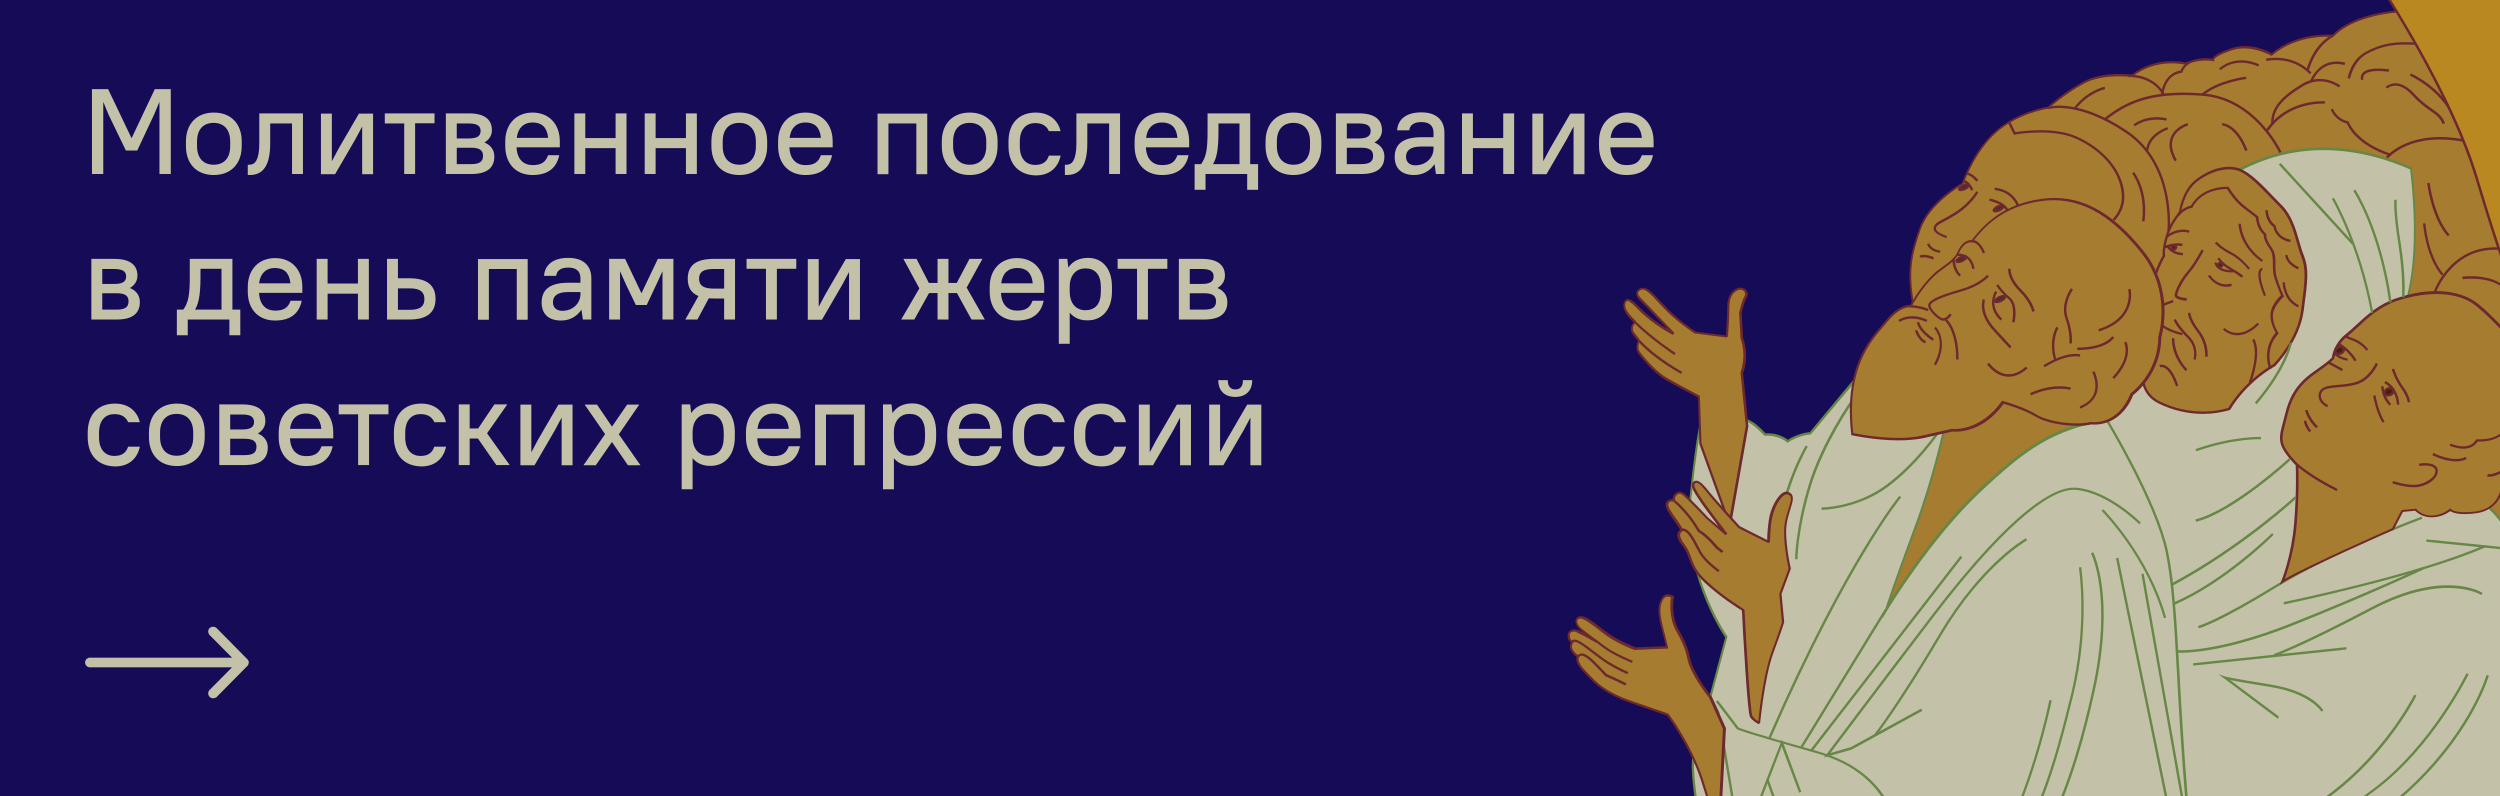 <svg version="1.1" xmlns="http://www.w3.org/2000/svg" xmlns:xlink="http://www.w3.org/1999/xlink" x="0" y="0" viewBox="0 0 1237 394" style="enable-background:new 0 0 1237 394" xml:space="preserve"><style>.st2{fill:#a67c31}.st3{fill:#6d292d}.st4{fill:#c4c1a9}.st8{fill:#333}.st9{fill:#42210b}</style><defs><path id="SVGID_1_" d="M1238 395H-1V-1h1239v396z"/></defs><clipPath id="SVGID_00000072276934035620076160000001891823555679183033_"><use xlink:href="#SVGID_1_" style="overflow:visible"/></clipPath><path style="clip-path:url(#SVGID_00000072276934035620076160000001891823555679183033_);fill:#160b56" d="M-12-13h1261v419H-12z"/><g style="clip-path:url(#SVGID_00000072276934035620076160000001891823555679183033_)"><path class="st2" d="m927 301.1 8.6 7.9 102.8-92.9 210.1 55.9 1.2-132.3-29.4-108-32.6-26s-22.7 1-33.3 12.2c0 0-17.1-2-30.3 9.2 0 0-9.9-5.9-19.8-2.6s-9.2 5.3-9.2 5.3-7.2-1.3-13.2 2c0 0-14.5-4-27 5.9 0 0-13.8-2-23.7 3.3-9.9 5.3-17.8 12.5-17.8 12.5s-14.5 2-25.7 11.9-16.5 25.7-16.5 25.7-16.5 9.2-21.1 22.4-6.6 21.7-2.6 41.5L927 301.1z"/><path class="st3" d="m935.6 309.8-9.2-8.5 20.5-146.5c-3.9-19.6-2.1-28.1 2.7-41.7 4.4-12.6 19.2-21.5 21.2-22.6.7-2 6.1-16.5 16.6-25.7 10.5-9.3 24.1-11.7 25.8-12 1.1-1 8.6-7.6 17.8-12.5 9.3-5 21.8-3.6 23.8-3.4 11.7-9.1 25.1-6.4 27.1-5.9 5.1-2.7 10.9-2.3 12.8-2 .5-1.1 2.5-2.8 9.5-5.2 9.1-3 18 1.4 19.9 2.5 12.2-10.1 27.8-9.3 30.1-9.1 5.6-5.8 14.3-8.8 20.7-10.3 7-1.6 12.7-1.9 12.8-1.9h.2l.2.1 32.8 26.1.1.2 29.5 108.1v.1l-1.2 133.1-.7-.2-209.8-55.8-103.2 93.1zm-7.9-8.9 7.9 7.3 102.6-92.8.3.1 209.3 55.7 1.2-131.5-29.4-107.8-32.3-25.8c-2.4.1-22.9 1.7-32.6 12l-.2.2h-.3c-.2 0-17-1.8-29.9 9.1l-.3.3-.4-.2c-.1-.1-9.8-5.7-19.3-2.6-8 2.7-8.7 4.4-8.8 4.6l.3.9-1-.2c-.1 0-7.1-1.2-12.8 1.9l-.2.1-.2-.1c-.1 0-14.4-3.8-26.5 5.8l-.2.2h-.3c-.1 0-13.8-1.9-23.4 3.2-9.7 5.2-17.6 12.4-17.7 12.4l-.1.1h-.2c-.1 0-14.5 2.1-25.4 11.7-10.9 9.7-16.2 25.3-16.3 25.4l-.1.2-.2.1c-.2.1-16.3 9.3-20.8 22.1-4.7 13.4-6.5 21.9-2.6 41.2v.2l-20.1 146.2zm167.9-271.4z"/></g><g style="clip-path:url(#SVGID_00000072276934035620076160000001891823555679183033_)"><path class="st4" d="M867.4 470.8s-15.2-9.2-21.7-40.2-8.6-47.4-7.9-54.7c0 0 5.3 5.3 9.9 20.4 0 0 4-29.7 2.6-43.5l-4-7.9 7.9-29.7s-21.7-31-17.8-68.5c4-37.6 5.9-39.5 5.9-39.5s.7 21.1 12.5 44.1l8.6-43.5s3.3 0 9.9 7.2c0 0 6.6-.7 11.2 3.3 0 0 4.6-3.3 11.2-4l23.1-27.7 43.5 24.4s-5.3 25-15.2 51.4c-9.9 26.4-13.8 38.9-13.8 38.9s21.1-34.9 45.5-58 36.9-31 63.3-36.2c0 0 50.1-115.3 65.9-123.2 15.8-7.9 44.1-18.5 85-.7 0 0 5.9 41.5-2.6 67.2 0 0 29.7 90.3 42.2 101.5 12.5 11.2 13.8 31 13.8 31l3.4 201.7s-311.8 3.2-340.8-.1c-29.1-3.2-41.6-13.7-41.6-13.7z"/><path d="M1013.3 486.7c-52 0-94.6-.4-104.4-1.5-23-2.6-37.4-10.2-41.8-13.9-1.1-.7-15.5-10.2-22-40.6-6-28.2-8.7-46.7-7.9-54.9l.1-1.3.9.9c.2.2 4.8 4.9 9.2 18.1.9-7.6 3.3-29.3 2.3-40.5l-4-8 7.9-29.6c-2-2.9-21.5-33.1-17.7-68.7 3.8-35.9 5.7-39.5 6.1-39.9l1-1v1.4c0 .2.8 20.3 11.7 42.3l8.3-42.3h.5c.1 0 3.6.1 10.1 7.2 1.4-.1 6.8-.2 11 3.2 1.2-.8 5.3-3.2 10.9-3.8l23.2-27.9 44.3 24.8-.1.4c-.1.3-5.4 25.4-15.2 51.5-6.4 17-10.3 28.3-12.3 34.2 6.4-10 23.7-35.8 42.9-53.9 23.7-22.4 36.3-30.9 63.2-36.3 3.4-7.8 50.5-115.4 66.1-123.2 10-5 40.5-20.3 85.5-.7l.3.1v.3c.1.4 5.8 41.7-2.6 67.3 1.5 4.6 30 90.3 41.9 101 12.6 11.2 14 31.2 14 31.4l3.4 202.4h-.6c-1.9.1-136.3 1.5-236.2 1.5zM838.2 377.4c-.3 8.7 2.4 26.5 8 53 6.5 30.4 21.3 39.7 21.5 39.8l.1.1c.1.1 12.8 10.5 41.2 13.7 28 3.2 324.6.3 340.1.1l-3.4-201.1c0-.2-1.5-19.6-13.6-30.5-12.5-11.2-41.1-98-42.3-101.7l-.1-.2.1-.2c8-24.1 3.2-62.6 2.7-66.6-44.3-19.2-74.3-4.2-84.2.8-15.4 7.7-65.1 121.8-65.6 122.9l-.1.3-.3.1c-26.9 5.4-39.3 13.7-63 36.1-24 22.7-45.2 57.5-45.4 57.9l-2.6 4.3 1.5-4.8c0-.1 4.1-12.8 13.8-38.9 9.1-24.1 14.3-47.5 15-50.9l-42.7-23.9L896 215h-.2c-6.4.6-10.9 3.8-10.9 3.8l-.4.3-.4-.3c-4.4-3.7-10.7-3.2-10.8-3.2h-.3l-.2-.2c-4.9-5.3-7.9-6.6-9-7L855 253l-.8-1.5c-9.1-17.7-11.7-34.5-12.3-41.3-.9 4-2.6 13.6-5 36.4-3.9 36.9 17.5 67.8 17.7 68.1l.2.2-7.9 29.7 3.9 7.9c1.3 13.7-2.6 43.3-2.6 43.6l-.4 2.7-.8-2.6c-3.3-10.8-7.1-16.5-8.8-18.8z" style="fill:#668745"/></g><path style="clip-path:url(#SVGID_00000072276934035620076160000001891823555679183033_);fill:#668745" d="M937.6 411.8c0-.3-1.8-28.7-38.4-39s-39.5-11.8-39.7-11.9l-.1-.1-10.4-13.6 1-.7 10.3 13.5c.6.3 5.5 2.3 39.3 11.8 19.6 5.5 29.2 16.1 33.9 24 5 8.6 5.4 15.8 5.4 16.1l-1.3-.1z"/><path transform="rotate(-9.46 854.125 377.215)" style="clip-path:url(#SVGID_00000072276934035620076160000001891823555679183033_);fill:#668745" d="M853.7 355.5h1.2v43.4h-1.2z"/><path style="clip-path:url(#SVGID_00000072276934035620076160000001891823555679183033_);fill:#668745" d="M910.6 485.3c-1.2 0-1.7-.1-1.8-.1l.3-1.2s3.1.7 11.5-1.5c7.7-2 21.5-7 43.7-19.1 19.8-10.8 35.4-27.7 47.7-51.8 12.2-23.8 19.1-51.2 23.2-69.7 10.4-46.6-.5-67.9-.6-68.1l1.1-.6c.1.2 11.2 21.8.7 68.9-4.1 18.6-11 46-23.3 70-12.4 24.3-28.2 41.4-48.2 52.3-34.8 18.9-49.6 20.9-54.3 20.9z"/><path style="clip-path:url(#SVGID_00000072276934035620076160000001891823555679183033_);fill:#668745" d="m989.5 435.2-1-.7c20.3-30.2 27.5-55.5 36.2-90.7 8.4-34.4 4-62.7 3.9-63l1.2-.2c0 .3 4.5 28.9-4 63.5-8.7 35.3-15.9 60.8-36.3 91.1z"/><path style="clip-path:url(#SVGID_00000072276934035620076160000001891823555679183033_);fill:#668745" d="m944.7 474.4-.7-1c16.9-12.6 24-22.7 41.8-50.1 18.2-27.9 28.2-76.4 28.2-76.9l1.2.2c-.1.5-10.1 49.2-28.4 77.3-17.9 27.6-25 37.8-42.1 50.5zM928.1 364.3l-.9-.7c.1-.1 11.4-14.5 32.2-49.6 10.9-18.4 22-30.4 29.4-37.2 8-7.4 13.4-10.3 13.6-10.5l.6 1.1c-.2.1-21.9 12.2-42.6 47.2-20.8 35.2-32.2 49.6-32.3 49.7z"/><path style="clip-path:url(#SVGID_00000072276934035620076160000001891823555679183033_);fill:#668745" d="m902.5 374.8 1.1-1.4c.2-.3 24.6-32.8 52-68.6 41.2-54 61.7-64.3 71.7-63.5 15.9 1.3 31.4 16.7 32 17.3l-.8.8c-.2-.2-15.8-15.7-31.3-17-13.7-1.2-38.7 21.2-70.6 63-24.1 31.6-45.9 60.5-50.9 67.2l10-2.9 34.9-19.1.6 1.1-35 19.2-13.7 3.9z"/><path transform="rotate(-52.272 933.44 323.336)" style="clip-path:url(#SVGID_00000072276934035620076160000001891823555679183033_);fill:#668745" d="M872.8 322.7H994v1.2H872.8z"/><path transform="rotate(-58.445 912.38 335.542)" style="clip-path:url(#SVGID_00000072276934035620076160000001891823555679183033_);fill:#668745" d="M872.3 334.9h80v1.2h-80z"/><path style="clip-path:url(#SVGID_00000072276934035620076160000001891823555679183033_);fill:#668745" d="m876.1 365.4-1.1-.5c19.7-45.2 36.3-75.3 46.7-92.6 11.3-18.7 18-26.9 18.1-27l.9.8c-.1.1-6.8 8.2-18 26.9-10.4 17.2-26.9 47.2-46.6 92.4zM901.3 252.3v-1.2c.2 0 17.1-.1 31.9-11.1 14.9-11 25.5-26.7 25.6-26.9l1 .7c-.1.2-10.8 16-25.8 27.2-15.2 11.1-32.5 11.3-32.7 11.3zM1103.7 519.3c-1.9-15.8-5.1-28.8-8.6-42.6-5-20.1-10.7-42.8-13.8-80.7-2.1-25.5-3.3-46.6-4.2-63.6-1.4-25.8-2.5-44.5-5.6-59.5-5.2-24.7-29.7-65-29.9-65.4l1-.6c.2.4 24.8 40.9 30.1 65.8 3.2 15.1 4.2 33.8 5.7 59.7.9 17 2.1 38.1 4.2 63.6 3.1 37.8 8.8 60.5 13.8 80.5 3.4 13.8 6.7 26.8 8.6 42.7l-1.3.1z"/><path style="clip-path:url(#SVGID_00000072276934035620076160000001891823555679183033_);fill:#668745" d="M1070.7 305.9c-8.4-30.5-30.6-52.9-30.8-53.1l.8-.8c.2.2 22.6 22.9 31.1 53.6l-1.1.3z"/><path transform="rotate(-10.035 1074.53 366.29)" style="clip-path:url(#SVGID_00000072276934035620076160000001891823555679183033_);fill:#668745" d="M1074.1 282.7h1.2v167.6h-1.2z"/><path transform="rotate(-11.577 1066.996 370.931)" style="clip-path:url(#SVGID_00000072276934035620076160000001891823555679183033_);fill:#668745" d="M1066.4 274.1h1.2v193.7h-1.2z"/><path style="clip-path:url(#SVGID_00000072276934035620076160000001891823555679183033_);fill:#668745" d="M889.4 276.7h-1.2c0-.1.1-14.8 6.6-36.4 6.5-21.6 21-42.1 21.2-42.3l1 .7c-.1.2-14.5 20.6-21 42s-6.6 35.9-6.6 36zM879.5 267.6l-1.2-.2c3.9-28.8 15.1-46.8 15.2-47l1 .6c0 .2-11.1 18.1-15 46.6zM1087.9 310.9l-.3-1.2c.1 0 8.9-2.2 38.7-20.4 30-18.3 71.5-33.5 71.9-33.7l.4 1.1c-.4.2-41.8 15.3-71.7 33.6-30 18.4-38.6 20.5-39 20.6z"/><path transform="rotate(-84.255 1222.317 269.65)" style="clip-path:url(#SVGID_00000072276934035620076160000001891823555679183033_);fill:#668745" d="M1221.7 247.8h1.2v43.9h-1.2z"/><path style="clip-path:url(#SVGID_00000072276934035620076160000001891823555679183033_);fill:#668745" d="m1130.1 299.1-.2-1.2c.7-.1 66.8-13.7 99.4-28.2l.5 1.1c-32.8 14.5-99 28.1-99.7 28.3z"/><path style="clip-path:url(#SVGID_00000072276934035620076160000001891823555679183033_);fill:#668745" d="M1079 323c-1.2 0-1.9-.1-1.9-.1l.1-1.2c.2 0 18.9 1.6 56.5-13.3 37.8-15 64.7-27.6 64.9-27.7l.5 1.1c-.3.1-27.2 12.8-65 27.8-31.1 12.3-49.4 13.4-55.1 13.4zM1125.5 324.7l-.4-1.1c.1 0 12.3-4.2 48-23 36.1-19.1 54.5-7.7 55.3-7.2l-.6 1c-.2-.1-18.6-11.4-54.1 7.3-35.8 18.8-48 23-48.2 23z"/><path transform="rotate(-5.981 1122.79 324.758)" style="clip-path:url(#SVGID_00000072276934035620076160000001891823555679183033_);fill:#668745" d="M1085 324.2h76.2v1.2H1085z"/><path style="clip-path:url(#SVGID_00000072276934035620076160000001891823555679183033_);fill:#668745" d="m1127 355.6-29.3-22 3.5 1.2c.1 0 2.4.7 22.3 3.9 20.5 3.3 25.9 12.4 26.1 12.8l-1 .6c-.1-.1-5.4-9-25.3-12.2-11.3-1.8-16.9-2.8-19.8-3.4l24.2 18.1-.7 1zM1112.7 428.4c-12.5 0-25.8-1.8-26.7-1.9l.2-1.2c.3 0 32 4.3 43.6-.2 1.6-.6 3.5-1.3 5.7-2 13.1-4.6 35-12.3 59.4-36 27.9-27.2 35.4-52.9 35.4-53.1l1.2.3c0 .1-1.9 6.6-7.2 16.4-4.9 9.1-13.8 22.9-28.5 37.2-24.5 23.9-46.6 31.7-59.8 36.3-2.1.8-4 1.4-5.6 2-4.4 1.6-10.9 2.2-17.7 2.2z"/><path style="clip-path:url(#SVGID_00000072276934035620076160000001891823555679183033_);fill:#668745" d="m1115.3 428-.5-1.1c.3-.1 31.1-15.2 59.7-36.7 28.5-21.4 45.8-56.8 45.9-57.1l1.1.5c-.2.4-17.5 36-46.3 57.5-28.8 21.6-59.6 36.7-59.9 36.9z"/><g style="clip-path:url(#SVGID_00000072276934035620076160000001891823555679183033_)"><path class="st2" d="m864.4 210.8-2.6-26.4s3.3-7.9 0-17.1l-.7-12.5s1.3-5.9 2.6-7.9-.7-4.6-3.3-4c-2.6.7-5.3 3.3-5.3 9.2s-.7 14.5-.7 14.5l-15.8-2s-9.2-5.9-15.8-13.2-9.2-9.9-11.9-7.9c-2.6 2 .7 4.6 2 5.9 1.3 1.3 15.2 15.8 15.2 15.8s-9.7-4.9-17.1-12.5c-2.9-3-5.3-5.3-6.6-4s-2 4.6 4.6 10.5c0 0-3.3 2.6-.7 5.9l2.6 3.3s-2 3.3 0 5.9c2 2.6 7.9 9.9 13.8 13.2l5.9 3.3 9.9 5.3.7 23.1 14.5 40.2 8.7-48.6z"/><path class="st3" d="m855.3 259.8-14.5-40.2v-.2l-.6-22.7-9.6-5.1-5.9-3.3c-6.6-3.6-12.8-11.8-14-13.3-1.8-2.4-.7-5.2-.2-6.2l-2.4-3c-1.6-1.9-1.3-3.7-.7-4.8.3-.6.7-1.1 1-1.5-3.4-3.1-5.1-5.9-5.2-8.2 0-1.4.5-2.3 1-2.8.4-.4.8-.6 1.3-.6 1.6 0 3.5 1.9 6.1 4.5 4.6 4.7 10 8.3 13.5 10.4-4.1-4.3-11.4-12-12.4-12.9l-.4-.4c-1.1-1.1-2.8-2.7-2.7-4.4 0-.8.5-1.5 1.2-2 3.2-2.4 6.4 1.1 12.7 8 6.1 6.7 14.5 12.3 15.6 13L854 166c.1-2.1.6-8.9.6-13.8 0-7.8 4.4-9.5 5.7-9.8 1.5-.4 3 .2 3.9 1.4.8 1.1.8 2.4.1 3.5-1.2 1.7-2.4 6.9-2.5 7.6l.7 12.4c3.1 8.7.5 16.2 0 17.3l2.6 26.2v.2l-8.6 48.8h-1.2zm-13.4-40.5 13.7 38 8.2-46.5-2.6-26.3v-.3c0-.1 3.2-7.8 0-16.7v-.2l-.7-12.5v-.2c.1-.2 1.4-6.1 2.7-8.1.4-.7.4-1.5-.1-2.2-.4-.6-1.4-1.2-2.6-.9-1.4.4-4.8 1.9-4.8 8.6 0 5.9-.7 14.5-.7 14.5l-.7.5-15.8-2-.2-.1c-.1-.1-9.4-6.1-15.9-13.3-6.6-7.2-8.9-9.5-11.1-7.8-.5.4-.7.7-.8 1.2-.1 1.1 1.4 2.5 2.3 3.4l.5.5c1.3 1.3 14.6 15.2 15.2 15.8l-.7 1c-.1 0-9.9-5-17.3-12.6-1.7-1.8-4-4.1-5.2-4.2-.2 0-.3.1-.5.2-.3.3-.7.9-.7 1.9 0 1.4 1 3.9 5.3 7.8v.9c-.3.2-2.8 2.4-.6 5.1l2.6 3.3v.7s-1.7 3 0 5.3c.7 1 7.2 9.4 13.6 13l5.9 3.3 9.9 5.3.3.5.8 23.1z"/></g><path style="clip-path:url(#SVGID_00000072276934035620076160000001891823555679183033_);fill:#6d292d" d="M828.5 175.7c-.1-.1-12-8-19.9-15.9l.8-.8c7.8 7.8 19.6 15.7 19.7 15.7l-.6 1zM831.8 185c-.1-.1-12.7-6.7-21.2-15.9l.9-.8c8.4 9 20.8 15.6 20.9 15.7l-.6 1z"/><g style="clip-path:url(#SVGID_00000072276934035620076160000001891823555679183033_)"><path class="st2" d="M870.3 357.8s2-22.4 6.6-34.9 5.3-15.2 5.3-15.2l-1.3-13.8 4.6-12.5s-3.3-14.5-2-22.4c1.3-7.9 5.1-13 1.5-14.7s-7.5 5.5-8.8 10.8c-1.3 5.3-1.3 13.2-1.3 13.2l-14.5-7.2s-6.9-7.6-11.9-13.2c-4-4.6-7.6-10.2-9.9-9.2-2.6 1.1 0 4.6 2.3 8.2 2.3 3.6 13.2 17.8 13.2 17.8l-9.6-8.2s-9.9-10.5-11.9-11.9-3-.3-4 .7c-.7.7-.7 2.6-.7 2.6s-2.3-1-3.3 1.3c-.7 1.7 2 5.3 3.6 7.6 2.2 3 3.6 5.6 3.6 5.6s-4 1.3.7 7.2c4.6 5.9 2.6 10.5 11.2 18.5 8.6 7.9 18.5 13.8 18.5 13.8s2.6 50.7 4 52.7 4.1 3.2 4.1 3.2z"/><path class="st3" d="M870.1 358.3c-.1-.1-2.8-1.4-4.2-3.5-1.3-2-3.6-43.5-4-52.7-1.7-1-10.6-6.6-18.3-13.7-5.3-4.9-6.6-8.5-7.9-12-.8-2.2-1.6-4.3-3.4-6.5-2-2.5-2.7-4.6-2.2-6.2.3-.8.8-1.3 1.2-1.6-.5-.9-1.7-2.8-3.3-5l-.4-.5c-1.8-2.6-4.1-5.8-3.3-7.7.6-1.5 1.7-1.8 2.5-1.9h.8c.1-.7.3-1.8.8-2.3 1-1 2.3-2.3 4.7-.7 2 1.3 11.6 11.5 12 12l5.2 4.4c-3.4-4.5-8.3-11-9.7-13.3l-.6-.9c-1.8-2.7-3.3-5.1-2.8-6.8.2-.6.6-1.1 1.3-1.4 2.2-.9 4.6 2.1 7.7 5.9.9 1.1 1.9 2.3 2.9 3.4 4.6 5.2 11 12.3 11.8 13.1l13.5 6.8c0-2.3.3-8.1 1.3-12.4 1.1-4.4 3.9-9.8 6.8-11.2 1-.5 1.9-.5 2.8 0 2.8 1.4 1.8 4.4.6 8.3-.6 2.1-1.4 4.4-1.8 7.1-1.3 7.7 1.9 22 2 22.2v.3l-4.6 12.4 1.3 13.7v.2c0 .1-.7 2.8-5.3 15.2-4.5 12.3-6.5 34.5-6.6 34.8l-.8.5zm-43-110.2c-.6 0-1.2.2-1.6 1.2-.5 1.3 1.8 4.5 3.2 6.5l.4.5c2.2 3 3.6 5.6 3.7 5.7l-.3.9s-.8.3-1.1 1.2c-.2.8-.1 2.4 2 5.1 1.9 2.4 2.7 4.6 3.5 6.9 1.2 3.4 2.5 6.8 7.6 11.5 8.4 7.8 18.3 13.7 18.4 13.8l.3.5c1 20.1 2.9 50.6 3.9 52.4.8 1.2 2.1 2.1 2.9 2.6.4-4.4 2.5-23.1 6.5-34.1 4.1-11.1 5.1-14.4 5.2-15l-1.3-13.7v-.3l4.6-12.4c-.4-1.7-3.2-14.9-1.9-22.5.5-2.8 1.2-5.2 1.9-7.3 1.2-4 1.8-5.9 0-6.8-.6-.3-1.2-.3-1.8 0-2.5 1.2-5.1 6.2-6.1 10.4-1.3 5.1-1.3 13-1.3 13l-.9.5-14.7-7.4c-.1-.1-7-7.6-11.9-13.2-1-1.1-2-2.3-2.9-3.5-2.4-3-5-6.2-6.3-5.6-.5.2-.6.5-.7.6-.4 1.2 1.2 3.5 2.6 5.8l.6.9c2.2 3.5 13 17.6 13.1 17.7l-.9.8-9.6-8.2c-3.4-3.7-10.3-10.8-11.8-11.8-1.6-1-2.2-.4-3.2.6-.3.3-.5 1.5-.5 2.2l-.8.6c-.1 0-.4-.1-.8-.1z"/></g><g style="clip-path:url(#SVGID_00000072276934035620076160000001891823555679183033_)"><path class="st2" d="M1060.1 184.5s-1.3 9.9 7.9 14.5c9.2 4.6 22.4 7.2 34.9 3.3 0 0 6.6-12.5 22.4-21.7 0 0 11.9-11.9 13.8-27 2-15.2 2.6-20.4 0-27-2.6-6.6-4-17.8-10.5-24.4s-14.5-15.8-20.8-18.1-14.8.3-21.4 5.6-7.9 15.8-7.9 15.8-4.6 4.6-6.6 11.9c-2 7.2-1.3 9.2-1.3 9.2s-5.3 8.6-6.6 19.1c-1.2 10.4-3.9 38.8-3.9 38.8z"/><path class="st3" d="M1090.1 204.8c-7.6 0-15.3-1.8-22.3-5.3-9.3-4.7-8.3-14.6-8.2-15.1.1-.6 2.7-28.5 4-38.9 1.2-9.6 5.7-17.7 6.5-19.1-.1-.8-.3-3.3 1.4-9.3 1.8-6.7 5.8-11.1 6.6-12 .2-1.5 1.8-11 8.1-16 7.2-5.7 15.8-8 22-5.7 5.2 1.9 11.2 8.1 17 14.2 1.4 1.4 2.7 2.8 4 4.1 4.8 4.8 6.8 11.9 8.6 18.1.7 2.4 1.3 4.6 2.1 6.5 2.7 6.8 2 12.4 0 27.3-2 15.2-13.9 27.2-14 27.4l-.1.1c-15.5 9-22.1 21.4-22.2 21.5l-.1.2-.2.1c-4.3 1.2-8.7 1.9-13.2 1.9zm12.8-121c-5.1 0-11 2.3-16.1 6.3-6.3 5.1-7.7 15.3-7.7 15.4v.2l-.1.1s-4.5 4.6-6.4 11.6c-1.9 6.8-1.3 8.9-1.3 8.9l.1.3-.1.2c-.1.1-5.2 8.6-6.5 18.9-1.3 10.4-3.9 38.6-4 38.9-.1.4-1.1 9.5 7.6 13.9 10.8 5.4 23.6 6.6 34.2 3.3 1-1.7 7.9-13.2 22.4-21.7.9-.9 11.8-12.4 13.6-26.6 1.9-14.7 2.6-20.2 0-26.7-.8-1.9-1.4-4.2-2.1-6.6-1.7-6.1-3.7-13-8.3-17.6-1.3-1.3-2.6-2.7-4-4.1-5.5-5.7-11.6-12.1-16.5-13.9-1.5-.6-3.1-.8-4.8-.8z"/></g><g style="clip-path:url(#SVGID_00000072276934035620076160000001891823555679183033_)"><path class="st2" d="m853.2 360.4-6.9-15.5s-9.2-11.2-10.9-19.4c0 0-.7-5.3-5.3-13.2-4.6-7.9-2.6-17.1-2.6-17.1s-3.3-2-4.9 1c-1.4 2.6-2.3 5.6-.3 13.5 2 7.9 2.6 10.5 2.6 10.5l-15.8.7s-9.2-3.3-15.8-8.6c-6.6-5.3-9.9-7.2-11.5-6.9-2.7.5-2.3 3.6 1 6.3 3.3 2.6 7.9 5.9 7.9 5.9s-6.6-3.9-9.9-5.3c-2.3-1-4.6 0-4.6 2s.7 2.6 2 3.3c0 0-3 3 2.6 7.2 0 0-1.6 2.3 3.3 7.2 4 4 7.9 9.9 23.1 15.2l18.1 6.3s10.9 14.2 16.8 32l4.6 14.5 4.6-2 1.9-37.6z"/><path class="st3" d="m846.3 400.8-4.8-15.1c-5.5-16.5-15.5-30.1-16.6-31.6l-17.9-6.2c-13.2-4.6-18.1-9.8-21.7-13.6-.6-.6-1.1-1.2-1.6-1.7-4-4-3.9-6.5-3.6-7.5-2.1-1.7-3.2-3.4-3.3-5-.1-1 .2-1.7.5-2.2-1.1-.7-1.7-1.6-1.7-3.5 0-1 .5-1.8 1.3-2.4 1.1-.7 2.7-.8 4.2-.2.7.3 1.4.7 2.3 1.1-.3-.2-.6-.5-.9-.7-2.2-1.8-3.3-3.8-2.9-5.4.2-1 1-1.7 2.2-1.9 1.9-.4 5.1 1.5 12 7 6.1 4.8 14.5 8 15.5 8.4l15-.6-2.5-9.8c-1.9-7.6-1.3-11 .4-13.9.5-1 1.3-1.6 2.2-1.8 1.7-.5 3.5.6 3.6.6l.4.2-.1.4c0 .1-1.9 9.1 2.6 16.7 4.6 7.9 5.3 13.2 5.3 13.4 1.6 7.9 10.6 19 10.7 19.1l.1.1 7 15.6v.1l-2 37.9-5.7 2.5zm-67.4-88.3c-.5 0-1.1.1-1.5.4-.3.2-.7.6-.7 1.4 0 1.7.5 2.2 1.6 2.8l.7.4-.6.6s-.7.7-.6 1.9c.1 1.4 1.2 2.9 3.2 4.4l.5.4-.3.5s-1.2 2 3.2 6.5c.5.5 1.1 1.1 1.6 1.7 3.7 3.9 8.2 8.8 21.2 13.3l18.3 6.3.1.1c.1.1 11 14.5 16.9 32.1l4.4 13.9 3.7-1.6 1.9-37-6.8-15.3c-.8-1-9.3-11.6-10.9-19.6 0-.1-.7-5.3-5.2-13-4.1-7.1-3.1-15.1-2.8-17.1-.5-.2-1.4-.5-2.3-.3-.6.2-1.1.6-1.5 1.2-1.3 2.3-2.3 5.1-.3 13.1l2.8 11.3-16.7.7h-.1c-.1 0-9.4-3.4-16-8.7-4.2-3.4-9.2-7.2-11-6.8-.7.1-1.2.5-1.3 1-.2.9.5 2.6 2.5 4.2 3.2 2.6 7.8 5.9 7.9 5.9l-.7 1c-.1 0-6.6-3.9-9.8-5.2-.3-.4-.9-.5-1.4-.5z"/></g><g style="clip-path:url(#SVGID_00000072276934035620076160000001891823555679183033_)"><path class="st2" d="M1129.3 287.9s5.3-12.5 6.6-29.7.7-28.3.7-28.3-5.9-5.9-7.2-9.9 0-7.2 2-15.2c2-7.9 5.3-14.5 13.8-20.4s9.2-7.2 9.2-7.2.7-6.6 6.6-11.2c5.9-4.6 13.2-13.8 25-17.8 11.9-4 29-5.9 39.5 2.6 10.5 8.6 21.7 22.4 21.7 22.4l-2 67.2-7.9 3.3s-2 8.6-12.5 9.9c-10.5 1.3-12.5-1.3-12.5-1.3s-4 3.3-9.2 3.3-7.9-3.3-7.9-3.3l-6.6.7-4.6 8.9s-44.1 19.4-54.7 26z"/><path class="st3" d="m1128 289.4.7-1.7c.1-.1 5.2-12.6 6.5-29.5 1.2-15.6.8-26.4.7-28-1-1-6-6.2-7.2-10-1.2-3.5-.4-6.5 1.1-12 .3-1.1.6-2.2.9-3.5 1.7-6.9 4.6-14.2 14.1-20.8 7.1-4.9 8.7-6.6 9-7 .1-1.1 1.2-7.1 6.8-11.5 1.5-1.2 3.2-2.7 5-4.4 5.1-4.7 11.4-10.6 20.3-13.5 24.2-8.1 36.8.1 40.1 2.7 10.5 8.5 21.7 22.4 21.8 22.5l.1.2v.2l-2 67.6-8 3.3c-.5 1.6-3.3 8.8-12.9 10-8.4 1.1-11.6-.4-12.6-1.1-1.2.9-4.7 3.1-9.2 3.1-4.7 0-7.4-2.5-8.2-3.3l-6 .6-4.6 8.8-.2.1c-.4.2-44.2 19.5-54.6 26l-1.6 1.2zm77.6-143.9c-6.7 0-13.6 1.4-19.4 3.3-8.6 2.9-14.8 8.6-19.8 13.3-1.8 1.6-3.5 3.2-5 4.4-5.6 4.4-6.4 10.7-6.4 10.8l-.1.2c-.1.2-1.1 1.7-9.4 7.5-9.1 6.3-11.9 13.4-13.6 20.1-.3 1.3-.6 2.5-.9 3.5-1.4 5.4-2.1 8.2-1.1 11.3 1.3 3.8 7 9.6 7.1 9.6l.2.2v.2c0 .1.6 11.4-.7 28.4-1 13.5-4.6 24.2-6 28.2 12.1-7 50-23.7 53.1-25.1l4.7-9 7.2-.7.2.3s2.5 3.1 7.4 3.1c5 0 8.8-3.1 8.8-3.2l.5-.4.4.5s2.1 2.3 12 1.1c10-1.2 11.9-9.1 12-9.4l.1-.3 7.8-3.3 2-66.6c-1.3-1.6-11.8-14.2-21.5-22.1-5.3-4.3-12.3-5.9-19.6-5.9z"/></g><g style="clip-path:url(#SVGID_00000072276934035620076160000001891823555679183033_)"><path class="st2" d="M916.5 214.8s20.4 4.6 34.9 1.3l14.5-3.3s13.8 2 25-13.8c0 0 9.9 2.6 16.5 6.6 6.6 4 20 5.5 27.2 3.8 0 0 13.7 2.2 20.3-14.3 0 0 13.8-9.9 13.8-28.3 0 0 7.2-22.4-8.6-42.2-15.8-19.8-31.6-28.3-50.1-25.7s-27.7 11.9-34.3 20.4c0 0-4-.7-6.6 5.3-2.6 5.9-8.6 7.2-14.5 13.8-5.9 6.6-9.2 13.2-9.2 13.2s-4.6-1.3-11.9 7.2c-7.1 8.5-21 21.7-17 56z"/><path class="st3" d="M939.3 217.9c-11.6 0-22.8-2.5-22.9-2.5l-.4-.1v-.4c-3.7-32.2 8-45.7 15.7-54.7.5-.6 1.1-1.2 1.5-1.8 6.2-7.3 10.6-7.6 12-7.5.8-1.5 4-7.3 9.1-12.9 2.6-2.9 5.2-4.8 7.5-6.4 2.9-2.1 5.5-4 6.9-7.2 2.3-5.3 5.7-5.7 6.9-5.6 6.7-8.6 16.1-17.8 34.5-20.4 18.3-2.6 34.4 5.6 50.6 25.9 15.3 19.1 9.2 41 8.7 42.6 0 17.5-12.5 27.5-13.9 28.6-3.5 8.6-8.9 12.1-12.9 13.5-3.9 1.4-7.2 1.1-7.8 1-7.6 1.8-21.2 0-27.5-3.8-5.7-3.4-14-5.9-15.9-6.4-5.8 8.1-12.3 11.4-16.8 12.7-4.5 1.4-7.8 1.1-8.5 1l-14.4 3.3c-4 .8-8.3 1.1-12.4 1.1zm-22.3-3.6c3 .6 21.2 4.2 34.2 1.2l14.6-3.3h.1c.1 0 13.6 1.7 24.5-13.6l.2-.3.4.1c.4.1 10 2.7 16.6 6.7 6.1 3.7 19.4 5.5 26.7 3.7h.2c.5.1 13.3 1.9 19.6-13.9l.1-.2.1-.1c.1-.1 13.6-9.9 13.6-27.8v-.2c.1-.2 7-22.3-8.5-41.6-15.9-19.9-31.7-28-49.5-25.5-18.2 2.6-27.3 11.7-33.9 20.2l-.2.3-.4-.1c-.1 0-3.5-.5-5.9 4.9-1.6 3.5-4.2 5.5-7.3 7.7-2.2 1.6-4.8 3.5-7.3 6.3-5.8 6.4-9.1 13-9.1 13l-.2.4-.5-.1s-4.4-1-11.2 7.1l-1.5 1.8c-7.5 8.7-18.9 21.9-15.4 53.3z"/></g><path style="clip-path:url(#SVGID_00000072276934035620076160000001891823555679183033_);fill:#6d292d" d="m1073.6 114.4-1.2-.1c0-.3 3.3-32.5-20.5-48.5-12.4-8.4-22.2-11.2-28.2-12-6.5-.9-10.1.2-10.1.2l-.4-1.1c.6-.2 15.1-4.5 39.4 11.9 24.3 16.4 21 49.2 21 49.6z"/><path style="clip-path:url(#SVGID_00000072276934035620076160000001891823555679183033_);fill:#6d292d" d="M1127.8 75.7c-.1-.3-12.4-26.4-38-28.3-27-2-38.1 4.6-48 12.1l-.7-1c10.1-7.7 21.5-14.4 48.8-12.3 26.4 2 38.9 28.7 39 29l-1.1.5z"/><path style="clip-path:url(#SVGID_00000072276934035620076160000001891823555679183033_);fill:#6d292d" d="m1070.3 47.2-1.2-.2c.9-6.1 3.6-9.1 5.7-10.5 1.7-1.2 3.3-1.5 4.1-1.6 1.4-3.2 4-4.5 4.1-4.6l.5 1.1s-2.5 1.3-3.7 4.3l-.1.4h-.4c-.4.1-7.5.3-9 11.1z"/><path style="clip-path:url(#SVGID_00000072276934035620076160000001891823555679183033_);fill:#6d292d" d="M1070 46.8c-5.7-9.5-16.7-8.6-16.8-8.6l-.1-1.2c.1 0 11.8-1 17.9 9.2l-1 .6zM1205.3 144.8l-1.1-.4c.1-.3 9.4-27.1 38.6-21.2l-.2 1.2c-11.8-2.4-21.6.3-29.2 8-5.8 5.8-8.1 12.3-8.1 12.4zM1122.7 182.3c-3.1-9.7 1.9-16.1 3.3-17.7-.8-1.3-3.1-5.8-2.5-9.9.6-4.1 4-7.6 5.1-8.6-.4-1-1.6-3.6-3.1-8.2-.9-2.7-.9-5.2-.9-7.3 0-2.8 0-5.2-1.7-7.7-2.6-3.7-2.9-5.8-2.8-6.7-3.4-3-3.8-7.4-3.9-8.5-.4-.4-1.8-1.5-5.7-4.4-4.7-3.5-7.8-8.5-8.6-9.8-13 .2-16.9 8.8-16.9 8.9l-.1.3-.3.1c-3.7.6-6.5 4-6.6 4.1l-.9-.8c.1-.2 3-3.6 7-4.4.9-1.6 5.6-9.3 18.2-9.3h.4l.2.3c0 .1 3.3 5.9 8.4 9.7 5.2 3.9 5.9 4.6 6 4.7l.2.2v.2c0 .1.1 5 3.7 8.1l.3.3-.1.4s-.4 1.8 2.6 6.1c2 2.8 1.9 5.5 1.9 8.4 0 2.2 0 4.4.8 7 1.9 5.8 3.2 8.5 3.3 8.5l.2.4-.4.3s-4.4 3.9-5.1 8.2c-.6 4.3 2.5 9.4 2.6 9.5l.3.4-.4.3c-.3.3-6.6 6.3-3.3 16.8l-1.2.1zM1192.5 199h-1.2s-.1-2.5-3.2-6.9c-3.3-4.6-4.6-9.2-4.7-9.4l1.2-.3s1.3 4.6 4.5 9c3.4 4.7 3.4 7.4 3.4 7.6zM1171 173.6s-2.7-3.6-7-5.1c-3-1-3.7-1.7-3.9-1.8l.8-.8s.7.6 3.4 1.5c4.6 1.5 7.4 5.3 7.5 5.5l-.8.7zM1186 200.3c-.6-8.1-6-10.6-6.2-10.7l.5-1.1c.3.1 6.3 2.9 6.9 11.7l-1.2.1zM1165 178.8c0-.1-3.1-5.4-8.3-8.1l.6-1.1c5.4 2.9 8.6 8.3 8.7 8.6l-1 .6zM1151.5 201.5c-1.4-.5-3.3-2-4-4-.5-1.4-.4-2.8.4-4.1 1.4-2.3 4.8-2.6 9.1-3 2.6-.2 5.6-.5 8.4-1.3 6.9-1.9 10.1-9.5 10.1-9.5l1.1.5c-.1.3-3.5 8.2-10.9 10.2-2.9.8-5.9 1.1-8.6 1.3-3.8.3-7.2.6-8.2 2.4-.6 1-.7 2-.3 3.1.6 1.6 2.1 2.9 3.3 3.3l-.4 1.1z"/><path style="clip-path:url(#SVGID_00000072276934035620076160000001891823555679183033_);fill:#6d292d" d="M1112.4 133.4c0-.1-3.9-5.2-9-7.7-5.3-2.7-7.4-5.3-7.5-5.4l1-.7s2 2.6 7 5.1c5.3 2.7 9.3 7.9 9.4 8.1l-.9.6zM1072.3 117.7l-.7-.9c6.1-4.8 11.6-2.8 11.8-2.7l-.4 1.1c-.2-.1-5.1-1.8-10.7 2.5zM1181.5 78.4l-.9-.8c.1-.2 3.2-3.9 10-6.7 6.2-2.6 16.9-4.9 32.4-1.1l-.3 1.2c-15.1-3.7-25.5-1.5-31.6 1-6.5 2.8-9.6 6.4-9.6 6.4zM998 102c-3.2-7.6-10.7-7.9-11-7.9v-1.2c.1 0 8.5.2 12.1 8.6l-1.1.5zM992.7 104.6c-1.2-3.8-8.4-5.2-8.4-5.2l.2-1.2c.3.1 8 1.5 9.4 6l-1.2.4zM1005.5 154.2s-.7-4.5-6.4-10.2c-6.1-6.1-5.5-10.9-5.4-11.1l1.2.2-.6-.1.6.1s-.5 4.4 5.1 10c6 6 6.7 10.7 6.8 10.9l-1.3.2zM996.8 159.6l-1.2-.3c0-.1 1.8-8.2-1.8-11.3-4-3.3-6-6.6-6.1-6.7l1-.6s2 3.3 5.8 6.4c4.3 3.5 2.4 12.1 2.3 12.5zM981.1 125.4c0-.1-1.9-5.5-5.4-5.5v-1.2c4.3 0 6.4 6.1 6.5 6.3l-1.1.4zM975.8 133.1c0-.3-.6-6.8-7.2-6.4l-.1-1.2c7.8-.4 8.5 7.4 8.5 7.5l-1.2.1zM961.3 158.7c-1.6 0-6.5-4.2-7.2-7-.7-2.7 3.9-5.1 16.2-8.6 8.9-2.5 12.9-7 12.9-7.1l.9.8c-.2.2-4.2 4.8-13.5 7.4-4 1.1-16 4.6-15.4 7.2.6 2.5 5.1 6.1 6 6.1.8 0 2-.2 3.5-2.4l1 .7c-1.3 2-2.7 2.9-4.4 2.9zM1046.2 109.3l-.9-.8c4.9-5.2 5.8-11.5 3-19.3-3-8.4-11.1-16.1-21.4-20.7-11.6-5.1-29.8-2-30-1.9l-.4.1-3.1-6.2 1.1-.5 2.7 5.4c3-.5 19.2-2.8 30.2 2.1 10.7 4.7 18.9 12.7 22.1 21.4 3 8 1.9 14.9-3.3 20.4zM1038.6 164l-.4-1.1c18.3-5.7 14.8-19.6 14.8-19.7l1.2-.3s3.8 15-15.6 21.1zM1027.8 173.2V172c13.9 0 17.2-5.6 17.3-5.6l1 .6c-.1.2-3.6 6.2-18.3 6.2zM952.5 169.9c-3.5-1.4-4.9-6.1-5-6.3l1.2-.3s1.3 4.3 4.3 5.5l-.5 1.1z"/><path style="clip-path:url(#SVGID_00000072276934035620076160000001891823555679183033_);fill:#6d292d" d="M969.1 177.9h-1.2c0-14.6-5.5-19.2-5.6-19.2l.7-.9c.3.1 6.1 4.8 6.1 20.1zM953.7 154s-2-1.3-8.3-1.9l.1-1.2c6.7.7 8.8 2 8.8 2.1l-.6 1zM989.9 158.6c-7.5-6.8-2.8-14.5-2.7-14.6l1 .6c-.2.3-4.2 6.9 2.5 13.1l-.8.9zM969.5 136.8c-3.5-2.8-3.5-8.4-3.5-8.6h1.2c0 .1.1 5.3 3.1 7.7l-.8.9zM1046.1 187.5l-.9-.8c9.5-10.1 5.9-17 5.8-17.1l1.1-.6c.2.3 4 7.8-6 18.5zM1029.4 202.2l-.4-1.1c3.7-1.5 6.2-3.7 7.2-6.6 1.8-5-.9-10.3-1-10.3l1.1-.6c.1.2 3 5.9 1 11.3-1.2 3.2-3.9 5.6-7.9 7.3zM993.9 186.4c-.5 0-.9 0-1.4-.1-5.7-.7-9.2-5.9-9.3-6.1l1-.7s3.3 4.9 8.5 5.6c3.2.4 6.5-.8 9.7-3.7l.8.9c-3.1 2.7-6.2 4.1-9.3 4.1zM963.1 117.8c-.7-.2-7.1-2.2-6.3-5.3.5-1.9 1.8-2.6 4.5-4 1.5-.8 3.6-1.9 6.3-3.6 7-4.5 10.3-10.3 10.3-10.3l1 .6c-.1.2-3.5 6.1-10.7 10.8-2.7 1.7-4.9 2.8-6.4 3.7-2.5 1.3-3.5 1.8-3.9 3.2-.4 1.6 3.5 3.3 5.5 3.9l-.3 1zM977.9 89.9s-2.3-3.1-4.7-3.4l.1-1.2c3 .4 5.4 3.7 5.6 3.8l-1 .8zM975.2 94.3s-.9-3.1-3.7-4.2l.5-1.1c3.4 1.4 4.4 4.9 4.4 5l-1.2.3zM1005 195.6l-.5-1.1c11.9-5.3 19.9-2.8 20.2-2.7l-.4 1.1s-7.8-2.4-19.3 2.7zM1011.7 181.7l-.6-1c12-7.3 18-5.4 18.3-5.3l-.4 1.1.2-.6-.2.6c-.1 0-5.9-1.8-17.3 5.2zM957.9 180.8l-1-.6c6.3-11.3.4-17.5.1-17.7l.8-.8c.1.1 1.8 1.8 2.6 5 .8 3 1 7.8-2.5 14.1zM953.1 159.3c-.1 0-7-3.7-13.2 0l-.6-1c6.8-4.1 14.1-.2 14.4 0l-.6 1zM1194.5 241.1c-5.3 0-10.5-1.9-10.8-2l.4-1.1c.1 0 5.2 1.9 10.3 1.9 3.4 0 7.5-1.8 9.5-4.1.6-.7 1.3-1.9 1.1-3.1-.5-3.3-7.8-2.2-7.9-2.1l-.2-1.2c.3-.1 8.5-1.4 9.3 3.1.2 1.3-.3 2.7-1.4 4.1-2.1 2.6-6.4 4.5-10.3 4.5zM1146 211.9c-4.7-4.7-5.4-8.7-5.4-8.9l1.2-.2s.7 3.8 5.1 8.2l-.9.9zM1142.7 213.9c-2.1-2.1-2.8-5.4-2.8-5.6l1.2-.2s.7 3.1 2.5 5l-.9.8zM1182.3 200.7c-4.1-4.1-4.1-9.4-4.1-9.6h1.2c0 .1.1 5.1 3.8 8.8l-.9.8zM1161.5 178.5c-4.1-.7-6.5-3-6.6-3.1l.8-.8s2.2 2.2 5.9 2.8l-.1 1.1z"/><path transform="rotate(-61.197 1155.475 181.19)" style="clip-path:url(#SVGID_00000072276934035620076160000001891823555679183033_);fill:#6d292d" d="M1154.9 177.2h1.2v8h-1.2z"/><path style="clip-path:url(#SVGID_00000072276934035620076160000001891823555679183033_);fill:#6d292d" d="M1178.9 209.2c-3.3-5.3-4.6-13.1-4.7-13.4l1.2-.2c0 .1 1.3 7.9 4.5 13l-1 .6zM1218.9 222c-1.8 0-4-.4-6.8-1.4l.4-1.1c9.8 3.7 12.3-1.4 12.4-1.7l.2-.4h.4c15.1.6 16.5-10.2 16.5-10.7l1.2.1c0 .1-1.6 12.2-17.4 11.7-.5 1.1-2.4 3.5-6.9 3.5zM1215.1 228.3c-5.7 0-11.3-3-11.6-3.1l.6-1.1c.1.1 9.7 5.1 15.9 2l.5 1.1c-1.7.8-3.5 1.1-5.4 1.1zM1231.7 235.9c-.7 0-1-.1-1.1-.2l.4-1.1-.2.6.2-.6s3.3 1 12-5.2l.7 1c-6.7 4.8-10.3 5.5-12 5.5zM1109.1 137.4s-1.4-1.3-5.8-3.9c-4.7-2.7-6.1-5.4-6.2-5.5l1.1-.5s1.3 2.5 5.7 5c4.6 2.6 6 4 6.1 4.1l-.9.8zM1071.3 122.9l-.5-1.1c5.1-2.2 9.1-1.2 9.2-1.2l-.3 1.2s-3.7-.9-8.4 1.1z"/><path style="clip-path:url(#SVGID_00000072276934035620076160000001891823555679183033_);fill:#6d292d" d="M1104.4 134.8c-1.2 0-3.7-.1-5.7-1.1-2.9-1.5-3-3.7-3-3.8h1.2-.6.6c0 .1.1 1.6 2.3 2.8 2.5 1.2 5.8 1 5.8 1l.1 1.2c0-.2-.2-.1-.7-.1zM1101.6 141.9c-5.8 0-9-5.2-9.1-5.3l1-.6c.2.3 3.8 6.2 10.5 4.3l.3 1.2c-.9.3-1.8.4-2.7.4zM1081.9 148.8c-.8 0-5.9-.5-5.9-2.6 0-1.6 2.1-6.9 6.1-11.6 3.9-4.5 7.1-11 7.2-11.1l1.1.5c-.1.3-3.4 6.7-7.3 11.3-3.8 4.5-5.8 9.6-5.8 10.8 0 .5 2.8 1.4 4.7 1.4v1.3zM1092.3 176.6l-1.2-.1c0-.1.6-6.4-3.8-12.1-4.7-6-4.7-9.5-4.7-9.6h1.2-.6.6s.1 3.2 4.5 8.9c4.7 6 4.1 12.6 4 12.9zM1086.4 178.1l-1.1-.4c.1-.2 1.8-5.7-3.1-10.6-5.3-5.3-6.7-8.6-6.7-8.8l1.1-.4s1.4 3.3 6.5 8.4c5.3 5.4 3.4 11.5 3.3 11.8zM1133.2 119.8c-6.7-1.2-8.1-6.2-8.3-7.5-4-2.8-4-8-4-8.3h1.2s.1 5 3.7 7.4l.2.2v.3c0 .2.7 5.5 7.4 6.7l-.2 1.2zM1137 133.3c-6.2-2.8-6.3-7-6.3-7.1h1.2-.6.6c0 .1.1 3.6 5.6 6l-.5 1.1zM1137 152.1c-7.5-3.4-7.6-12.3-7.6-12.4h1.2c0 .1.1 8.2 6.9 11.3l-.5 1.1z"/><path style="clip-path:url(#SVGID_00000072276934035620076160000001891823555679183033_);fill:#6d292d" d="M1079.7 165.9c-7-1.7-10.3-4.3-10.4-4.4l.7-.9s3.3 2.6 10 4.2l-.3 1.1zM1119.1 129.6c-11.3-8-11.5-18.5-11.5-18.9h1.2c0 .1.2 10.3 10.9 18l-.6.9zM1120.2 146.5c-2.7-6.8-3.5-11.2-2.2-13.1.6-.8 1.3-.9 1.4-.9v1.2s-.3 0-.5.4c-.4.7-1.1 3.4 2.3 12l-1 .4zM1107 165.9c-.7 0-1.4-.1-1.9-.2-3.2-.6-5.1-2.5-5.2-2.6l.8-.8c.3.3 7 6.7 16.3-2.6l.8.8c-4.2 4.2-8 5.4-10.8 5.4zM1113.8 189.5l-1.1-.4c5.5-15.6 1.7-20.7 1.7-20.7l.9-.8c.2.2 4.2 5.5-1.5 21.9zM994.4 172.4l-7.9-8.6c-8.1-8.7-5.5-15.5-5.4-15.8l1.1.4-.6-.2.6.2c0 .1-2.4 6.4 5.2 14.5l7.9 8.6-.9.9zM1025.1 170l-1.2-.1c0-.1.6-5.2-1.9-12.2-2.7-7.5 2.5-14.7 2.7-15.1l1 .7c-.1.1-5 7.1-2.6 13.9 2.7 7.3 2.1 12.6 2 12.8zM1016.4 178.2c-3-9.9.9-16.2 1.1-16.5l1 .6c0 .1-3.8 6.2-1 15.5l-1.1.4zM1121.9 65.4l-1-.7c10.6-16.1 29.3-14.6 29.5-14.6l-.1 1.2c-.1 0-18.1-1.4-28.4 14.1z"/><path style="clip-path:url(#SVGID_00000072276934035620076160000001891823555679183033_);fill:#6d292d" d="M1123.8 61.6c-.4-7.5 4-13.3 15.1-20 10.1-6.1 19 .6 19.1.7l-.7 1c-.3-.3-8.4-6.3-17.8-.6-10.7 6.4-14.9 11.9-14.5 18.9h-1.2z"/><path style="clip-path:url(#SVGID_00000072276934035620076160000001891823555679183033_);fill:#6d292d" d="m1144 40.7-1.1-.4c0-.1 4.6-12.7 17.5-9.3l-.3 1.2c-11.8-3.1-15.9 8-16.1 8.5zM1168.3 39.7c0-.1-.7-1.8.5-3.4 1.7-2.2 6.2-2.9 13.3-2l-.1 1.2c-8.7-1.1-11.3.5-12.2 1.6-.8 1-.4 2.2-.4 2.2l-1.1.4zM1208.5 61.4c-1-3.1-3-4.5-5.9-6.5-2.4-1.7-5.5-3.9-9.1-7.8-2.8-3.1-5.6-4.7-8.2-4.7-2.5-.1-4.1 1.4-4.1 1.4l-.8-.8c.1-.1 1.9-1.8 5-1.8 3 .1 6 1.8 9.1 5.1 3.5 3.8 6.5 5.9 8.9 7.6 3 2.1 5.2 3.7 6.4 7.1l-1.3.4zM1213.8 58.2c-6.4-14.1-21.3-20.7-21.4-20.8l.5-1.1c.2.1 15.4 6.8 22.1 21.4l-1.2.5z"/><path style="clip-path:url(#SVGID_00000072276934035620076160000001891823555679183033_);fill:#6d292d" d="m1162.8 38.9-1.2-.2c.1-.4 1.4-8.9 8.9-13 7.6-4.1 13.8-5.3 24.7-4.7l-.1 1.2c-10.8-.6-16.6.5-24.1 4.5-6.8 3.9-8.1 12.2-8.2 12.2zM1142.9 36.7c-9.3-9.5-21.3-6.5-21.4-6.5l-.3-1.2c.1 0 12.7-3.1 22.5 6.8l-.8.9zM1098.8 34.7l-.8-.8c.1-.1 7.7-7.5 19.8-2.1l-.5 1.1c-11.4-5.1-18.5 1.7-18.5 1.8zM1080.1 126.3c-6-.1-8.2-4.3-8.3-4.5l1.1-.5c.1.2 1.9 3.7 7.2 3.8v1.2z"/><path style="clip-path:url(#SVGID_00000072276934035620076160000001891823555679183033_);fill:#668745" d="M1173.2 154.9c-6.2-33.8-19.2-56.2-19.4-56.5l1-.6c.1.2 13.3 22.9 19.5 56.9l-1.1.2zM1182.2 149.8c-5.1-36.2-17.6-55.1-17.8-55.3l1-.7c.1.2 12.8 19.3 18 55.8l-1.2.2z"/><path transform="rotate(-42.456 1146.16 100.805)" style="clip-path:url(#SVGID_00000072276934035620076160000001891823555679183033_);fill:#668745" d="M1145.5 74h1.2v53.6h-1.2z"/><path style="clip-path:url(#SVGID_00000072276934035620076160000001891823555679183033_);fill:#668745" d="m1189.7 147.2-1.2-.1c0-.1.7-10.2-1.8-26.4-2.6-16.4-2-21.7-2-21.9l1.2.1c0 .1-.6 5.4 2 21.6 2.6 16.3 1.9 26.6 1.8 26.7zM1116.6 200l-.9-.8c14.9-17.4 17.2-29.7 17.2-29.8l1.2.2c-.1.5-2.4 12.7-17.5 30.4zM1086.6 258.2l-.3-1.2c18.1-4.5 46.2-30.1 46.4-30.4l.8.9c-1.1 1.1-28.5 26.1-46.9 30.7zM1086.7 223.3l-.4-1.1c19-6.6 32.4-6 32.5-6l-.1 1.2c-.1-.1-13.3-.6-32 5.9zM1075.2 289.7l-.6-1.1c34.1-18.3 60.7-42.8 61-43.1l.8.9c-.2.3-26.9 24.9-61.2 43.3zM1075.8 299.3l-.5-1.1c25-10.7 48.7-34.2 48.9-34.4l.8.8c-.1.3-24 23.9-49.2 34.7z"/><path style="clip-path:url(#SVGID_00000072276934035620076160000001891823555679183033_);fill:#6d292d" d="m851.9 273.6-3.1-2.4c0-.1-4.3-5.5-8.7-8.1l-.1-.1-.1-.2c0-.1-4.6-8.5-12-14.6l.8-.9c7 5.8 11.6 13.7 12.3 14.9 4.4 2.6 8.4 7.6 8.9 8.2l2.9 2.3-.9.9zM850.2 283.1c-.3-.2-6.7-4.7-9.4-9.4-.5-.9-1-1.9-1.6-2.9-2-3.9-4.5-8.7-7-8l-.3-1.2c3.4-.9 6 4.1 8.4 8.6.5 1 1 2 1.5 2.9 2.5 4.4 9 9 9 9l-.6 1zM807.5 328c-.3-.1-8-3.3-12-6-4-2.6-5.3-4-5.4-4l.8-.8s1.3 1.3 5.2 3.9c3.9 2.6 11.7 5.8 11.8 5.9l-.4 1zM804.2 339.2c-.1 0-5.3-2.7-9.9-4.6l-.1-.1-.1-.1c-.1-.1-5.9-6.6-8.5-8.5-2.8-2.1-3.6-1.6-4.5-.7l-.8-.8c1.9-1.9 3.8-1.1 6.1.6 2.5 1.9 7.8 7.7 8.6 8.5 4.5 2 9.7 4.5 9.8 4.6l-.6 1.1zM1142.4 34.8l-1.2-.3c4-13.6 12.5-17.1 12.8-17.3l.5 1.1s-8.2 3.5-12.1 16.5zM1182.7 77.2c-16.2-5.2-20.8-14.3-21.5-16.1-5.9-1.5-7.9-6.7-8-6.9l1.1-.4s1.9 5 7.5 6.2l.3.1.1.3c0 .1 3.8 10.2 20.9 15.7l-.4 1.1z"/><g style="clip-path:url(#SVGID_00000072276934035620076160000001891823555679183033_)"><ellipse transform="rotate(-25.912 989.542 147.894)" class="st8" cx="989.6" cy="147.9" rx="2.6" ry="1"/><path class="st3" d="M988 150c-.6 0-1.1-.2-1.3-.6-.5-1 .8-2.1 2.2-2.8 1.4-.7 3.1-1 3.6 0s-.8 2.1-2.2 2.8c-.8.3-1.6.6-2.3.6zm-.1-1.3c.3 0 1-.1 1.9-.5.9-.4 1.4-.9 1.6-1.2-.3 0-1 .1-1.9.5-1 .5-1.5 1-1.6 1.2z"/></g><g style="clip-path:url(#SVGID_00000072276934035620076160000001891823555679183033_)"><ellipse transform="rotate(-49.55 1098.554 130.989)" class="st9" cx="1098.6" cy="131" rx="1.2" ry="1"/><path class="st3" d="M1098.4 132.7c-.4 0-.7-.1-1-.3-.3-.3-.5-.7-.5-1.2 0-.4.2-.9.5-1.2.3-.3.7-.6 1.1-.7.5-.1.9 0 1.3.3.7.6.7 1.6 0 2.4-.3.3-.7.6-1.1.7h-.3zm.4-2.2c-.2 0-.4.1-.5.3-.1.1-.2.3-.2.4 0 .1 0 .2.1.3.1.1.2.1.3.1.1 0 .3-.1.4-.3.2-.3.2-.6.1-.7-.1-.1-.1-.1-.2-.1z"/></g><g style="clip-path:url(#SVGID_00000072276934035620076160000001891823555679183033_)"><ellipse transform="rotate(-49.55 1075.493 122.423)" class="st9" cx="1075.6" cy="122.4" rx="1.2" ry="1"/><path class="st3" d="M1075.4 124.1c-.4 0-.7-.1-1-.3-.3-.3-.5-.7-.5-1.2 0-.4.2-.9.5-1.2.6-.8 1.7-.9 2.4-.3.3.3.5.7.5 1.2 0 .4-.2.9-.5 1.2s-.7.6-1.1.7c-.2-.1-.2-.1-.3-.1zm.3-2.2c-.2 0-.3.1-.5.3-.1.1-.2.3-.2.4 0 .1 0 .2.1.3.1.1.2.1.3.1.1 0 .3-.1.4-.3.1-.1.2-.3.2-.4 0-.1 0-.2-.1-.3 0-.1-.1-.1-.2-.1z"/></g><g style="clip-path:url(#SVGID_00000072276934035620076160000001891823555679183033_)"><ellipse transform="rotate(-25.912 970.435 128.127)" class="st8" cx="970.5" cy="128.1" rx="2.6" ry="1"/><path class="st3" d="M968.9 130.2c-.6 0-1.1-.2-1.3-.6-.5-1 .8-2.1 2.2-2.8 1.4-.7 3.1-1 3.6 0 .1.3.2.9-.5 1.6-.4.4-1 .9-1.7 1.2-.8.3-1.6.6-2.3.6zm-.1-1.2c.3 0 1-.1 1.9-.5.9-.4 1.4-.9 1.6-1.2-.3 0-1 .1-1.9.5-1 .4-1.5.9-1.6 1.2z"/></g><g style="clip-path:url(#SVGID_00000072276934035620076160000001891823555679183033_)"><ellipse transform="rotate(-25.912 988.884 103.09)" class="st8" cx="989" cy="103.1" rx="2.6" ry="1"/><path class="st3" d="M987.3 105.1c-.9 0-1.2-.4-1.3-.6-.1-.3-.2-.9.5-1.6.4-.4 1-.9 1.7-1.2 1.4-.7 3.1-1 3.6 0 .1.3.2.9-.5 1.6-.4.4-1 .9-1.7 1.2s-1.4.6-2 .6h-.3zm-.1-1.2c.3 0 1-.1 1.9-.5.9-.4 1.4-.9 1.6-1.2-.3 0-1 .1-1.9.5-.9.5-1.4 1-1.6 1.2z"/></g><g style="clip-path:url(#SVGID_00000072276934035620076160000001891823555679183033_)"><ellipse transform="rotate(-25.912 1181.92 193.821)" class="st9" cx="1182" cy="193.8" rx="2.3" ry="1.7"/><path class="st3" d="M1181.5 196.2h-.5c-.7-.1-1.3-.5-1.5-1.1-.3-.6-.2-1.3.1-1.9.3-.6.8-1.1 1.5-1.4 1.4-.7 3-.3 3.6.8.3.6.2 1.3-.1 1.9-.3.6-.8 1.1-1.5 1.4-.6.2-1.1.3-1.6.3zm1-3.6c-.3 0-.6.1-1 .2-.4.2-.8.5-1 .9-.1.2-.2.5-.1.8s.5.4.7.5c.4.1.9 0 1.3-.2s.8-.5 1-.9c.1-.2.2-.5.1-.8-.2-.3-.5-.5-1-.5z"/></g><g style="clip-path:url(#SVGID_00000072276934035620076160000001891823555679183033_)"><ellipse transform="rotate(-25.912 1157.54 173.396)" class="st9" cx="1157.6" cy="173.4" rx="2.3" ry="1.7"/><path class="st3" d="M1157.1 175.8c-.9 0-1.7-.4-2.1-1.2-.6-1.1.2-2.6 1.6-3.3 1.4-.7 3-.3 3.6.8.6 1.1-.2 2.6-1.6 3.3-.5.3-1 .4-1.5.4zm1-3.6c-.3 0-.6.1-1 .2-.8.4-1.3 1.2-1 1.7.3.5 1.2.6 2 .2.8-.4 1.3-1.2 1-1.7-.1-.2-.5-.4-1-.4z"/></g><g style="clip-path:url(#SVGID_00000072276934035620076160000001891823555679183033_)"><ellipse transform="rotate(-25.912 971.753 92.547)" class="st8" cx="971.8" cy="92.5" rx="2.6" ry="1"/><path class="st3" d="M970.2 94.6c-.6 0-1.1-.2-1.3-.6-.5-1 .8-2.1 2.2-2.8.7-.3 1.4-.6 2-.6 1.1-.1 1.5.3 1.6.6.1.3.2.9-.5 1.6-.4.4-1 .9-1.7 1.2-.8.4-1.6.6-2.3.6zm-.1-1.2c.3 0 1-.1 1.9-.5.9-.4 1.4-.9 1.6-1.2-.3 0-1 .1-1.9.5s-1.5.9-1.6 1.2z"/></g><path style="clip-path:url(#SVGID_00000072276934035620076160000001891823555679183033_);fill:#6d292d" d="M805.2 333.6s-4.8-2-9.6-5c-2.3-1.4-4.9-3.4-7.4-5.3-3.6-2.8-7.8-6-9.3-5.7-.2 0-.3.1-.3.3l-1-.6c.2-.4.6-.7 1.1-.8 1.9-.4 5.1 2 10.2 5.9 2.4 1.9 5 3.8 7.3 5.2 4.7 2.9 9.4 4.9 9.5 4.9l-.5 1.1z"/><path transform="rotate(-19.7 881.581 405.567)" style="clip-path:url(#SVGID_00000072276934035620076160000001891823555679183033_);fill:#668745" d="M881 384.3h1.2v42.6H881z"/><path style="clip-path:url(#SVGID_00000072276934035620076160000001891823555679183033_);fill:#668745" d="m855.8 436.4-1.2-.4 27.1-70.1 9.6 25.9-1.1.4-8.6-22.9zM1091.5 418.6c-5.2 0-7.7-1.1-7.9-1.2l.5-1.1c.1.1 14.8 6.4 52.8-13.6 38.2-20.1 57.5-58.7 57.7-59l1.1.5c-.2.4-19.6 39.3-58.2 59.6-23.4 12.2-37.9 14.8-46 14.8z"/><path style="clip-path:url(#SVGID_00000072276934035620076160000001891823555679183033_);fill:#6d292d" d="M959.9 125.1c-5.6-.7-6.4-4.3-6.4-4.4l1.2-.2c0 .1.7 2.9 5.4 3.5l-.2 1.1zM956.5 128.4c-4.7-1.8-6-.8-6-.8l-.8-.9c.3-.3 1.9-1.5 7.2.5l-.4 1.2zM1081.4 183.6c-7.3-8-6.8-15.9-6.7-16.3l1.2.1c0 .1-.5 7.8 6.4 15.4l-.9.8zM1076.7 191.2c-2.1-6.4-4.4-8.6-6-9.3-1.1-.5-1.8-.2-1.8-.2l-.5-1.1c.1-.1 1.2-.5 2.8.2 2.6 1.1 4.8 4.5 6.6 10l-1.1.4z"/><path transform="rotate(-19.831 1072.7 149.784)" style="clip-path:url(#SVGID_00000072276934035620076160000001891823555679183033_);fill:#6d292d" d="M1069.7 149.3h5.7v1.2h-5.7z"/><path style="clip-path:url(#SVGID_00000072276934035620076160000001891823555679183033_);fill:#6d292d" d="M1156.1 243c-13.1-6.5-19.8-12.6-19.9-12.6l.8-.9c.1.1 6.7 6 19.6 12.4l-.5 1.1z"/><g style="clip-path:url(#SVGID_00000072276934035620076160000001891823555679183033_)"><path d="m1103.6-151.6 2 13.2s33.6 14.5 47.4 57.3c13.8 42.8 12.5 55.4 12.5 55.4s44.8 63.3 60 114c15.2 50.7 22.9 67.4 22.9 67.4l8-318.5-152.8 11.2z" style="fill:#b98820"/><path class="st3" d="m1249 158.3-1.1-2.3c-.1-.2-8-17.3-23-67.5-7.8-26.2-23.7-55.7-35.6-75.9-12.9-21.9-24.2-37.8-24.3-37.9l-.1-.2v-.2c0-.1 1.1-13-12.5-55.1s-46.8-56.8-47.1-57l-.3-.1-2.1-14.1h.6l153.5-11.3v.7l-8 320.9zm-82.8-184.2c2.6 3.8 45.3 65.1 59.9 114 11.8 39.6 19.2 58.5 21.8 64.9l8-315.1-151.6 11.1 1.8 12.2c3.4 1.6 34.4 17.1 47.5 57.6 12.9 39.8 12.7 53.4 12.6 55.3z"/></g><g style="clip-path:url(#SVGID_00000072276934035620076160000001891823555679183033_)"><path class="st4" d="m53.7 56.7-2.6-6.3v35.7h-5.6v-42h8l11.6 24.3 11.5-24.3h7.9v42h-5.6V50.4l-2.7 6.4-8.3 17.7h-5.6l-8.6-17.8zM92 72.3V70c0-8.9 5.5-14.3 13.8-14.3 8.4 0 13.8 5.4 13.8 14.3v2.3c0 8.9-5.5 14.3-13.8 14.3-8.4 0-13.8-5.4-13.8-14.3zm21.9 0V70c0-6-3.2-9.2-8.2-9.2-5 0-8.2 3.1-8.2 9.2v2.3c0 6 3.2 9.2 8.2 9.2 5.1 0 8.2-3.2 8.2-9.2zM122.6 81.5h.9c2.6 0 4.8-2.2 4.8-10.6V56.1h21.6v30h-5.4v-25h-10.8v9.8c0 11.8-4 15.7-10.2 15.7h-.9v-5.1zM179.2 62.6l-3.3 6.2-10.1 17.4h-7v-30h5.4v23.6l3.3-6.2 10.1-17.4h7v30h-5.4V62.6zM190.4 56.1H215V61h-9.6v25.1H200v-25h-9.6v-5zM220.7 56.1H232c8.1 0 11.4 3.3 11.4 8.3 0 2.5-1.2 4.6-3.7 6.1 3.4 1.4 4.9 4 4.9 6.9 0 5.4-3.3 8.7-11.4 8.7h-12.6v-30zm5.3 5v7.4h6c4.4 0 5.8-1.4 5.8-3.7 0-2.3-1.4-3.7-5.8-3.7h-6zm0 12.1v8h7.2c4.3 0 5.8-1.4 5.8-4.1 0-2.5-1.4-4-5.8-4H226zM250 72.3V70c0-8.8 5.6-14.3 13.5-14.3 8 0 13.5 5.5 13.5 14.3v2.9h-21.4c.2 5.8 3.4 8.8 7.9 8.8 4.7 0 6.5-1.7 7.7-4.9h5.5c-1.2 5.9-5.1 9.8-13.2 9.8-8 0-13.5-5.4-13.5-14.3zm5.7-4.1h15.5c-.5-5.3-3.2-7.6-7.7-7.6-4.2 0-7.2 2.5-7.8 7.6zM304.6 73.3h-15v12.8h-5.4v-30h5.4v12.2h15V56.1h5.4v30h-5.4V73.3zM339.4 73.3h-15v12.8H319v-30h5.4v12.2h15V56.1h5.4v30h-5.4V73.3zM352 72.3V70c0-8.9 5.5-14.3 13.8-14.3 8.4 0 13.8 5.4 13.8 14.3v2.3c0 8.9-5.5 14.3-13.8 14.3-8.4 0-13.8-5.4-13.8-14.3zm22 0V70c0-6-3.2-9.2-8.2-9.2-5 0-8.2 3.1-8.2 9.2v2.3c0 6 3.2 9.2 8.2 9.2 5.1 0 8.2-3.2 8.2-9.2zM385 72.3V70c0-8.8 5.6-14.3 13.5-14.3 8 0 13.5 5.5 13.5 14.3v2.9h-21.4c.2 5.8 3.4 8.8 7.9 8.8 4.7 0 6.5-1.7 7.7-4.9h5.5c-1.2 5.9-5.1 9.8-13.2 9.8-8 0-13.5-5.4-13.5-14.3zm5.7-4.1h15.5c-.5-5.3-3.2-7.6-7.7-7.6-4.2 0-7.2 2.5-7.8 7.6zM453.4 61.1h-13.8v25.1h-5.4v-30h24.6v30h-5.4V61.1zM466 72.3V70c0-8.9 5.5-14.3 13.8-14.3 8.4 0 13.8 5.4 13.8 14.3v2.3c0 8.9-5.5 14.3-13.8 14.3-8.4 0-13.8-5.4-13.8-14.3zm22 0V70c0-6-3.2-9.2-8.2-9.2-5 0-8.2 3.1-8.2 9.2v2.3c0 6 3.2 9.2 8.2 9.2 5.1 0 8.2-3.2 8.2-9.2zM499 72.3V70c0-9.1 5.3-14.3 13.5-14.3 7 0 11.1 4.1 12.3 9.2H519c-.9-2.1-2.8-4-6.8-4-4.5 0-7.6 3.1-7.6 9.2v2.3c0 6.1 3.1 9.2 7.6 9.2 4.1 0 5.9-1.9 6.8-4.6h5.8c-1.2 5.8-5.3 9.8-12.3 9.8-8.2-.2-13.5-5.4-13.5-14.5zM526.9 81.5h.9c2.6 0 4.8-2.2 4.8-10.6V56.1h21.6v30h-5.4v-25H538v9.8c0 11.8-4 15.7-10.2 15.7h-.9v-5.1zM561.4 72.3V70c0-8.8 5.6-14.3 13.5-14.3 8 0 13.5 5.5 13.5 14.3v2.9H567c.2 5.8 3.4 8.8 7.9 8.8 4.7 0 6.5-1.7 7.7-4.9h5.5c-1.2 5.9-5.1 9.8-13.2 9.8-8 0-13.5-5.4-13.5-14.3zm5.7-4.1h15.5c-.5-5.3-3.2-7.6-7.7-7.6-4.2 0-7.2 2.5-7.8 7.6zM617.2 86.1h-20.7v7.8h-5.4V81.2h3.2c2.5-3.5 3.2-7.2 3.2-16.1v-9h21.1v25.1h3.9v12.7h-5.4v-7.8zm-17-4.9h13.1V61.1h-10.4v4.1c0 9.5-1.1 13.3-2.7 16zM626.2 72.3V70c0-8.9 5.5-14.3 13.8-14.3 8.4 0 13.8 5.4 13.8 14.3v2.3c0 8.9-5.5 14.3-13.8 14.3-8.4 0-13.8-5.4-13.8-14.3zm22 0V70c0-6-3.2-9.2-8.2-9.2-5 0-8.2 3.1-8.2 9.2v2.3c0 6 3.2 9.2 8.2 9.2 5.1 0 8.2-3.2 8.2-9.2zM661 56.1h11.4c8.1 0 11.4 3.3 11.4 8.3 0 2.5-1.2 4.6-3.7 6.1 3.4 1.4 4.9 4 4.9 6.9 0 5.4-3.3 8.7-11.4 8.7H661v-30zm5.4 5v7.4h6c4.4 0 5.8-1.4 5.8-3.7 0-2.3-1.4-3.7-5.8-3.7h-6zm0 12.1v8h7.2c4.3 0 5.8-1.4 5.8-4.1 0-2.5-1.4-4-5.8-4h-7.2zM690.1 77.7c0-6.1 3.7-9.8 13.2-9.8h6v-2.2c0-3.4-1.9-5.3-6-5.3-4 0-5.7 1.7-6 4.1h-6c.3-5.1 4.1-8.9 12-8.9 7.5 0 11.4 3.9 11.4 10.1v20.4h-4.2l-.7-4.9c-2.2 3.4-5.8 5.4-10.1 5.4-6.2 0-9.6-3.3-9.6-8.9zm19.2-4.1v-1.1h-6c-5.5 0-7.6 2-7.6 5.1 0 2.5 1.7 4.2 4.6 4.2 5.3 0 9-3.8 9-8.2zM743.8 73.3h-15v12.8h-5.4v-30h5.4v12.2h15V56.1h5.4v30h-5.4V73.3zM778.6 62.6l-3.3 6.2-10.1 17.4h-7v-30h5.4v23.6l3.3-6.2L777 56.2h7v30h-5.4V62.6zM791.2 72.3V70c0-8.8 5.6-14.3 13.5-14.3 8 0 13.5 5.5 13.5 14.3v2.9h-21.4c.2 5.8 3.4 8.8 7.9 8.8 4.7 0 6.5-1.7 7.7-4.9h5.5c-1.2 5.9-5.1 9.8-13.2 9.8-8 0-13.5-5.4-13.5-14.3zm5.7-4.1h15.5c-.5-5.3-3.2-7.6-7.7-7.6-4.2 0-7.2 2.5-7.8 7.6zM45.2 128.1h11.4c8.1 0 11.4 3.3 11.4 8.3 0 2.5-1.2 4.6-3.7 6.1 3.4 1.4 4.9 4 4.9 6.9 0 5.4-3.3 8.7-11.4 8.7H45.2v-30zm5.4 5v7.4h6c4.4 0 5.8-1.4 5.8-3.7 0-2.3-1.4-3.7-5.8-3.7h-6zm0 12.1v8h7.2c4.3 0 5.8-1.4 5.8-4.1 0-2.5-1.4-4-5.8-4h-7.2zM113.6 158.1H92.9v7.8h-5.4v-12.7h3.2c2.5-3.5 3.2-7.2 3.2-16.1v-9H115v25.1h3.9v12.7h-5.4v-7.8zm-17.1-4.9h13.1V133H99.2v4.1c0 9.6-1.1 13.4-2.7 16.1zM122.6 144.3V142c0-8.8 5.6-14.3 13.5-14.3 8 0 13.5 5.5 13.5 14.3v2.9h-21.4c.2 5.8 3.4 8.8 7.9 8.8 4.7 0 6.5-1.7 7.7-4.9h5.5c-1.2 5.9-5.1 9.8-13.2 9.8s-13.5-5.4-13.5-14.3zm5.6-4.1h15.5c-.5-5.3-3.2-7.6-7.7-7.6-4.2 0-7.2 2.5-7.8 7.6zM177.1 145.3h-15v12.8h-5.4v-30h5.4v12.2h15v-12.2h5.4v30h-5.4v-12.8zM191.5 128.1h5.4v9.6h5.7c9.1 0 12.9 3.8 12.9 10.2 0 6.4-3.8 10.2-12.9 10.2h-11.1v-30zm5.4 14.6v10.6h6c5.2 0 7.1-1.9 7.1-5.3s-1.9-5.3-7.1-5.3h-6zM255.7 133.1h-13.8v25.1h-5.4v-30h24.6v30h-5.4v-25.1zM268 149.7c0-6.1 3.7-9.8 13.2-9.8h6v-2.2c0-3.4-1.9-5.3-6-5.3-4 0-5.7 1.7-6 4.1h-6c.3-5.1 4.1-8.9 12-8.9 7.5 0 11.4 3.9 11.4 10.1v20.4h-4.2l-.7-4.9c-2.2 3.4-5.8 5.4-10.1 5.4-6.2 0-9.6-3.3-9.6-8.9zm19.2-4.1v-1.1h-6c-5.5 0-7.6 2-7.6 5.1 0 2.5 1.7 4.2 4.6 4.2 5.3 0 9-3.8 9-8.2zM309.7 140.7l-2.9-6.5v23.9h-5.4v-30h7.9l8.1 17 8.1-17h7.7v30h-5.4v-23.9l-3 6.5-4.8 10.2h-5.4l-4.9-10.2zM353.2 128.1h10.5v30h-5.4v-10.4h-5.1c-.9 0-1.7 0-2.5-.1l-5.6 10.5h-6l6.5-11.6c-3.8-1.6-5.3-4.5-5.3-8.6 0-6.2 3.6-9.8 12.9-9.8zm0 14.7h5.1v-9.7h-5.1c-5.6 0-7.3 1.7-7.3 4.9.1 3.1 1.8 4.8 7.3 4.8zM369.4 128.1H394v4.9h-9.6v25.1H379V133h-9.6v-4.9zM420.1 134.6l-3.3 6.2-10.1 17.4h-7v-30h5.4v23.6l3.3-6.2 10.1-17.4h7v30h-5.4v-23.6zM473.5 145h-4.2v13.1h-5.4V145h-4.2l-7.3 13.1h-6.5l9-15.4-7.9-14.6h6.5l6.1 11.9h4.3v-11.9h5.4V140h4.1l6.3-11.9h6.4l-7.8 14.2 9 15.8h-6.6l-7.2-13.1zM489.7 144.3V142c0-8.8 5.6-14.3 13.5-14.3 8 0 13.5 5.5 13.5 14.3v2.9h-21.4c.2 5.8 3.4 8.8 7.9 8.8 4.7 0 6.5-1.7 7.7-4.9h5.5c-1.2 5.9-5.1 9.8-13.2 9.8-8 0-13.5-5.4-13.5-14.3zm5.7-4.1H511c-.5-5.3-3.2-7.6-7.7-7.6-4.3 0-7.3 2.5-7.9 7.6zM529.3 154.7v15.4h-5.4v-42h4.2l.5 4.3c2.1-3.2 5.5-4.8 9.8-4.8 6.8 0 11.8 5 11.8 14.3v2.3c0 9.2-5.1 14.3-11.9 14.3-3.7.1-6.9-1.2-9-3.8zm15.4-10.4V142c0-6.2-2.9-9.2-7.7-9.2-4.3 0-7.6 3.1-7.7 8.8v2.7c0 5.9 3.2 9.2 7.7 9.2 4.8 0 7.7-2.9 7.7-9.2zM553 128.1h24.6v4.9H568v25.1h-5.4V133H553v-4.9zM583.3 128.1h11.4c8.1 0 11.4 3.3 11.4 8.3 0 2.5-1.2 4.6-3.7 6.1 3.4 1.4 4.9 4 4.9 6.9 0 5.4-3.3 8.7-11.4 8.7h-12.6v-30zm5.4 5v7.4h6c4.4 0 5.8-1.4 5.8-3.7 0-2.3-1.4-3.7-5.8-3.7h-6zm0 12.1v8h7.2c4.3 0 5.8-1.4 5.8-4.1 0-2.5-1.4-4-5.8-4h-7.2zM43.4 216.3V214c0-9.1 5.3-14.3 13.5-14.3 7 0 11.1 4.1 12.3 9.2h-5.8c-.9-2.1-2.8-4-6.8-4-4.5 0-7.6 3.1-7.6 9.2v2.3c0 6.1 3.1 9.2 7.6 9.2 4.1 0 5.9-1.9 6.8-4.6h5.8c-1.2 5.8-5.3 9.8-12.3 9.8-8.3-.2-13.5-5.4-13.5-14.5zM73.7 216.3V214c0-8.9 5.5-14.3 13.8-14.3 8.4 0 13.8 5.4 13.8 14.3v2.3c0 8.9-5.5 14.3-13.8 14.3-8.4 0-13.8-5.4-13.8-14.3zm21.9 0V214c0-6-3.2-9.2-8.2-9.2-5 0-8.2 3.1-8.2 9.2v2.3c0 6 3.2 9.2 8.2 9.2 5.1 0 8.2-3.2 8.2-9.2zM108.5 200.1h11.4c8.1 0 11.4 3.3 11.4 8.3 0 2.5-1.2 4.6-3.7 6.1 3.4 1.4 4.9 4 4.9 6.9 0 5.4-3.3 8.7-11.4 8.7h-12.6v-30zm5.4 5v7.4h6c4.4 0 5.8-1.4 5.8-3.7 0-2.3-1.4-3.7-5.8-3.7h-6zm0 12.1v8h7.2c4.3 0 5.8-1.4 5.8-4.1 0-2.5-1.4-4-5.8-4h-7.2zM137.9 216.3V214c0-8.8 5.6-14.3 13.5-14.3 8 0 13.5 5.5 13.5 14.3v2.9h-21.4c.2 5.8 3.4 8.8 7.9 8.8 4.7 0 6.5-1.7 7.7-4.9h5.5c-1.2 5.9-5.1 9.8-13.2 9.8s-13.5-5.4-13.5-14.3zm5.6-4.1H159c-.5-5.3-3.2-7.6-7.7-7.6-4.2 0-7.2 2.5-7.8 7.6zM167.6 200.1h24.6v4.9h-9.6v25.1h-5.4V205h-9.6v-4.9zM194.9 216.3V214c0-9.1 5.3-14.3 13.5-14.3 7 0 11.1 4.1 12.3 9.2h-5.8c-.9-2.1-2.8-4-6.8-4-4.5 0-7.6 3.1-7.6 9.2v2.3c0 6.1 3.1 9.2 7.6 9.2 4.1 0 5.9-1.9 6.8-4.6h5.8c-1.2 5.8-5.3 9.8-12.3 9.8-8.3-.2-13.5-5.4-13.5-14.5zM236.5 217h-4.1v13.1H227v-30h5.4V212h4.2l8-11.9h6.4l-10 14.3 11.2 15.7h-6.6l-9.1-13.1zM277.9 206.6l-3.3 6.2-10.1 17.4h-7v-30h5.4v23.6l3.3-6.2 10.1-17.4h7v30h-5.4v-23.6zM302.8 218.7l-8 11.5h-6.1l10.7-15.4-10.1-14.6h6.1l7.4 10.9 7.5-10.9h6l-10.1 14.7 10.7 15.3h-6.2l-7.9-11.5zM342.7 226.7v15.4h-5.4v-42h4.2l.5 4.3c2.1-3.2 5.5-4.8 9.8-4.8 6.8 0 11.8 5 11.8 14.3v2.3c0 9.2-5.1 14.3-11.9 14.3-3.7.1-6.9-1.2-9-3.8zm15.4-10.4V214c0-6.2-2.9-9.2-7.7-9.2-4.3 0-7.6 3.1-7.7 8.8v2.7c0 5.9 3.2 9.2 7.7 9.2 4.8 0 7.7-2.9 7.7-9.2zM369.1 216.3V214c0-8.8 5.6-14.3 13.5-14.3 8 0 13.5 5.5 13.5 14.3v2.9h-21.4c.2 5.8 3.4 8.8 7.9 8.8 4.7 0 6.5-1.7 7.7-4.9h5.5c-1.2 5.9-5.1 9.8-13.2 9.8-8 0-13.5-5.4-13.5-14.3zm5.7-4.1h15.5c-.5-5.3-3.2-7.6-7.7-7.6-4.2 0-7.2 2.5-7.8 7.6zM422.5 205.1h-13.8v25.1h-5.4v-30h24.6v30h-5.4v-25.1zM442.3 226.7v15.4h-5.4v-42h4.2l.5 4.3c2.1-3.2 5.5-4.8 9.8-4.8 6.8 0 11.8 5 11.8 14.3v2.3c0 9.2-5.1 14.3-11.9 14.3-3.7.1-6.9-1.2-9-3.8zm15.4-10.4V214c0-6.2-2.9-9.2-7.7-9.2-4.3 0-7.6 3.1-7.7 8.8v2.7c0 5.9 3.2 9.2 7.7 9.2 4.8 0 7.7-2.9 7.7-9.2zM468.7 216.3V214c0-8.8 5.6-14.3 13.5-14.3 8 0 13.5 5.5 13.5 14.3v2.9h-21.4c.2 5.8 3.4 8.8 7.9 8.8 4.7 0 6.5-1.7 7.7-4.9h5.5c-1.2 5.9-5.1 9.8-13.2 9.8-8 0-13.5-5.4-13.5-14.3zm5.7-4.1H490c-.5-5.3-3.2-7.6-7.7-7.6-4.3 0-7.3 2.5-7.9 7.6zM501.1 216.3V214c0-9.1 5.3-14.3 13.5-14.3 7 0 11.1 4.1 12.3 9.2h-5.8c-.9-2.1-2.8-4-6.8-4-4.5 0-7.6 3.1-7.6 9.2v2.3c0 6.1 3.1 9.2 7.6 9.2 4.1 0 5.9-1.9 6.8-4.6h5.8c-1.2 5.8-5.3 9.8-12.3 9.8-8.2-.2-13.5-5.4-13.5-14.5zM531.4 216.3V214c0-9.1 5.3-14.3 13.5-14.3 7 0 11.1 4.1 12.3 9.2h-5.8c-.9-2.1-2.8-4-6.8-4-4.5 0-7.6 3.1-7.6 9.2v2.3c0 6.1 3.1 9.2 7.6 9.2 4.1 0 5.9-1.9 6.8-4.6h5.8c-1.2 5.8-5.3 9.8-12.3 9.8-8.2-.2-13.5-5.4-13.5-14.5zM583.9 206.6l-3.3 6.2-10.1 17.4h-7v-30h5.4v23.6l3.3-6.2 10.1-17.4h7v30h-5.4v-23.6zM618.7 206.6l-3.3 6.2-10.1 17.4h-7v-30h5.4v23.6l3.3-6.2 10.1-17.4h7v30h-5.4v-23.6zm-15.9-18.5h4.7c0 3.1 1.4 4.6 3.7 4.6 2.4 0 3.8-1.4 3.8-4.6h4.6c0 5.2-3.1 8.3-8.4 8.3s-8.4-3.1-8.4-8.3z"/></g><path style="clip-path:url(#SVGID_00000072276934035620076160000001891823555679183033_);fill:#6d292d" d="M956.2 168.6c-7.6-5.1-7.7-9-7.7-9.2h1.2-.6.6s.2 3.5 7.2 8.2l-.7 1zM1056.4 62.5l-.8-.9c.3-.2 6.3-5.2 16.5-3.1l-.2 1.2c-9.6-2-15.5 2.7-15.5 2.8zM1110.9 74.7c-4.8-12.4-11.4-12.6-11.4-12.6v-1.2c.3 0 7.5.2 12.6 13.4l-1.2.4zM1076 79.8c-2.6-4.5-3.2-8.6-1.8-12 2.1-5.1 7.9-6.9 8.2-6.9l.3 1.2c-.1 0-5.6 1.6-7.4 6.2-1.2 3-.6 6.7 1.8 10.9l-1.1.6zM1063 74.5l-1.2-.1c.9-8.4 10.2-11.3 10.6-11.5l.4 1.1c-.2.1-9 2.9-9.8 10.5zM1240 143.9c-6.7-7.7-21.3-5.8-21.5-5.8l-.2-1.2c.6-.1 15.4-1.9 22.5 6.2l-.8.8zM1211.1 116.9c-8-9-10.1-25.6-10.1-26.3l1.2-.1c0 .2 2.1 16.9 9.9 25.7l-1 .7zM1208.1 136.3c-8-9.6-9.1-25.1-9.2-25.7l1.2-.1c0 .2 1.1 15.7 8.9 25.1l-.9.7zM1061.1 109.6l-1.2-.2c1.9-14.6-4.8-23.5-4.9-23.6l.9-.7c.4.4 7.2 9.4 5.2 24.5zM1090.2 47.2l-.8-.9c8.3-6.8 21.5-8.3 22-8.4l.1 1.2c-.1 0-13.3 1.6-21.3 8.1zM1027.3 53.7l-.9-.7c6.4-8.2 14.6-10 15-10.1l.2 1.2c-.1 0-8.1 1.8-14.3 9.6z"/><g style="clip-path:url(#SVGID_00000072276934035620076160000001891823555679183033_)"><path class="st4" d="M44.5 329.2h72.7l-12.8 12.9c-.6.6-.6 1.5 0 2 .3.3.6.4 1 .4s.7-.1 1-.4l15.2-15.4c.2-.2.3-.5.4-.7v-.4c-.1-.3-.2-.5-.4-.7l-15.2-15.4c-.3-.3-.6-.4-1-.4s-.7.1-1 .4c-.6.6-.6 1.5 0 2l12.8 12.9H44.5c-.8 0-1.4.6-1.4 1.4 0 .7.6 1.4 1.4 1.4z"/><path class="st4" d="M105.4 345.5c-.7 0-1.3-.3-1.7-.7-.9-1-.9-2.5 0-3.4l11.1-11.2H44.5c-1.3 0-2.4-1.1-2.4-2.4 0-1.3 1.1-2.4 2.4-2.4h70.3l-11.1-11.2c-.9-1-.9-2.5 0-3.4.9-.9 2.5-.9 3.5 0l15.2 15.4c.3.3.6.7.7 1.2v.5l-.1.5c-.1.4-.3.9-.7 1.2L107.1 345c-.4.3-1 .5-1.7.5zm-60.9-18.2c-.2 0-.4.2-.4.4s.2.4.4.4h75.1l-14.5 14.6c-.2.2-.2.5 0 .6.2.2.4.2.6 0l15.2-15.4c.1-.1.1-.1.1-.2v-.2c0-.1-.1-.1-.1-.2L105.7 312c-.2-.2-.4-.2-.6 0-.2.2-.2.5 0 .6l14.5 14.6H44.5zm76.6.4z"/></g></svg>

